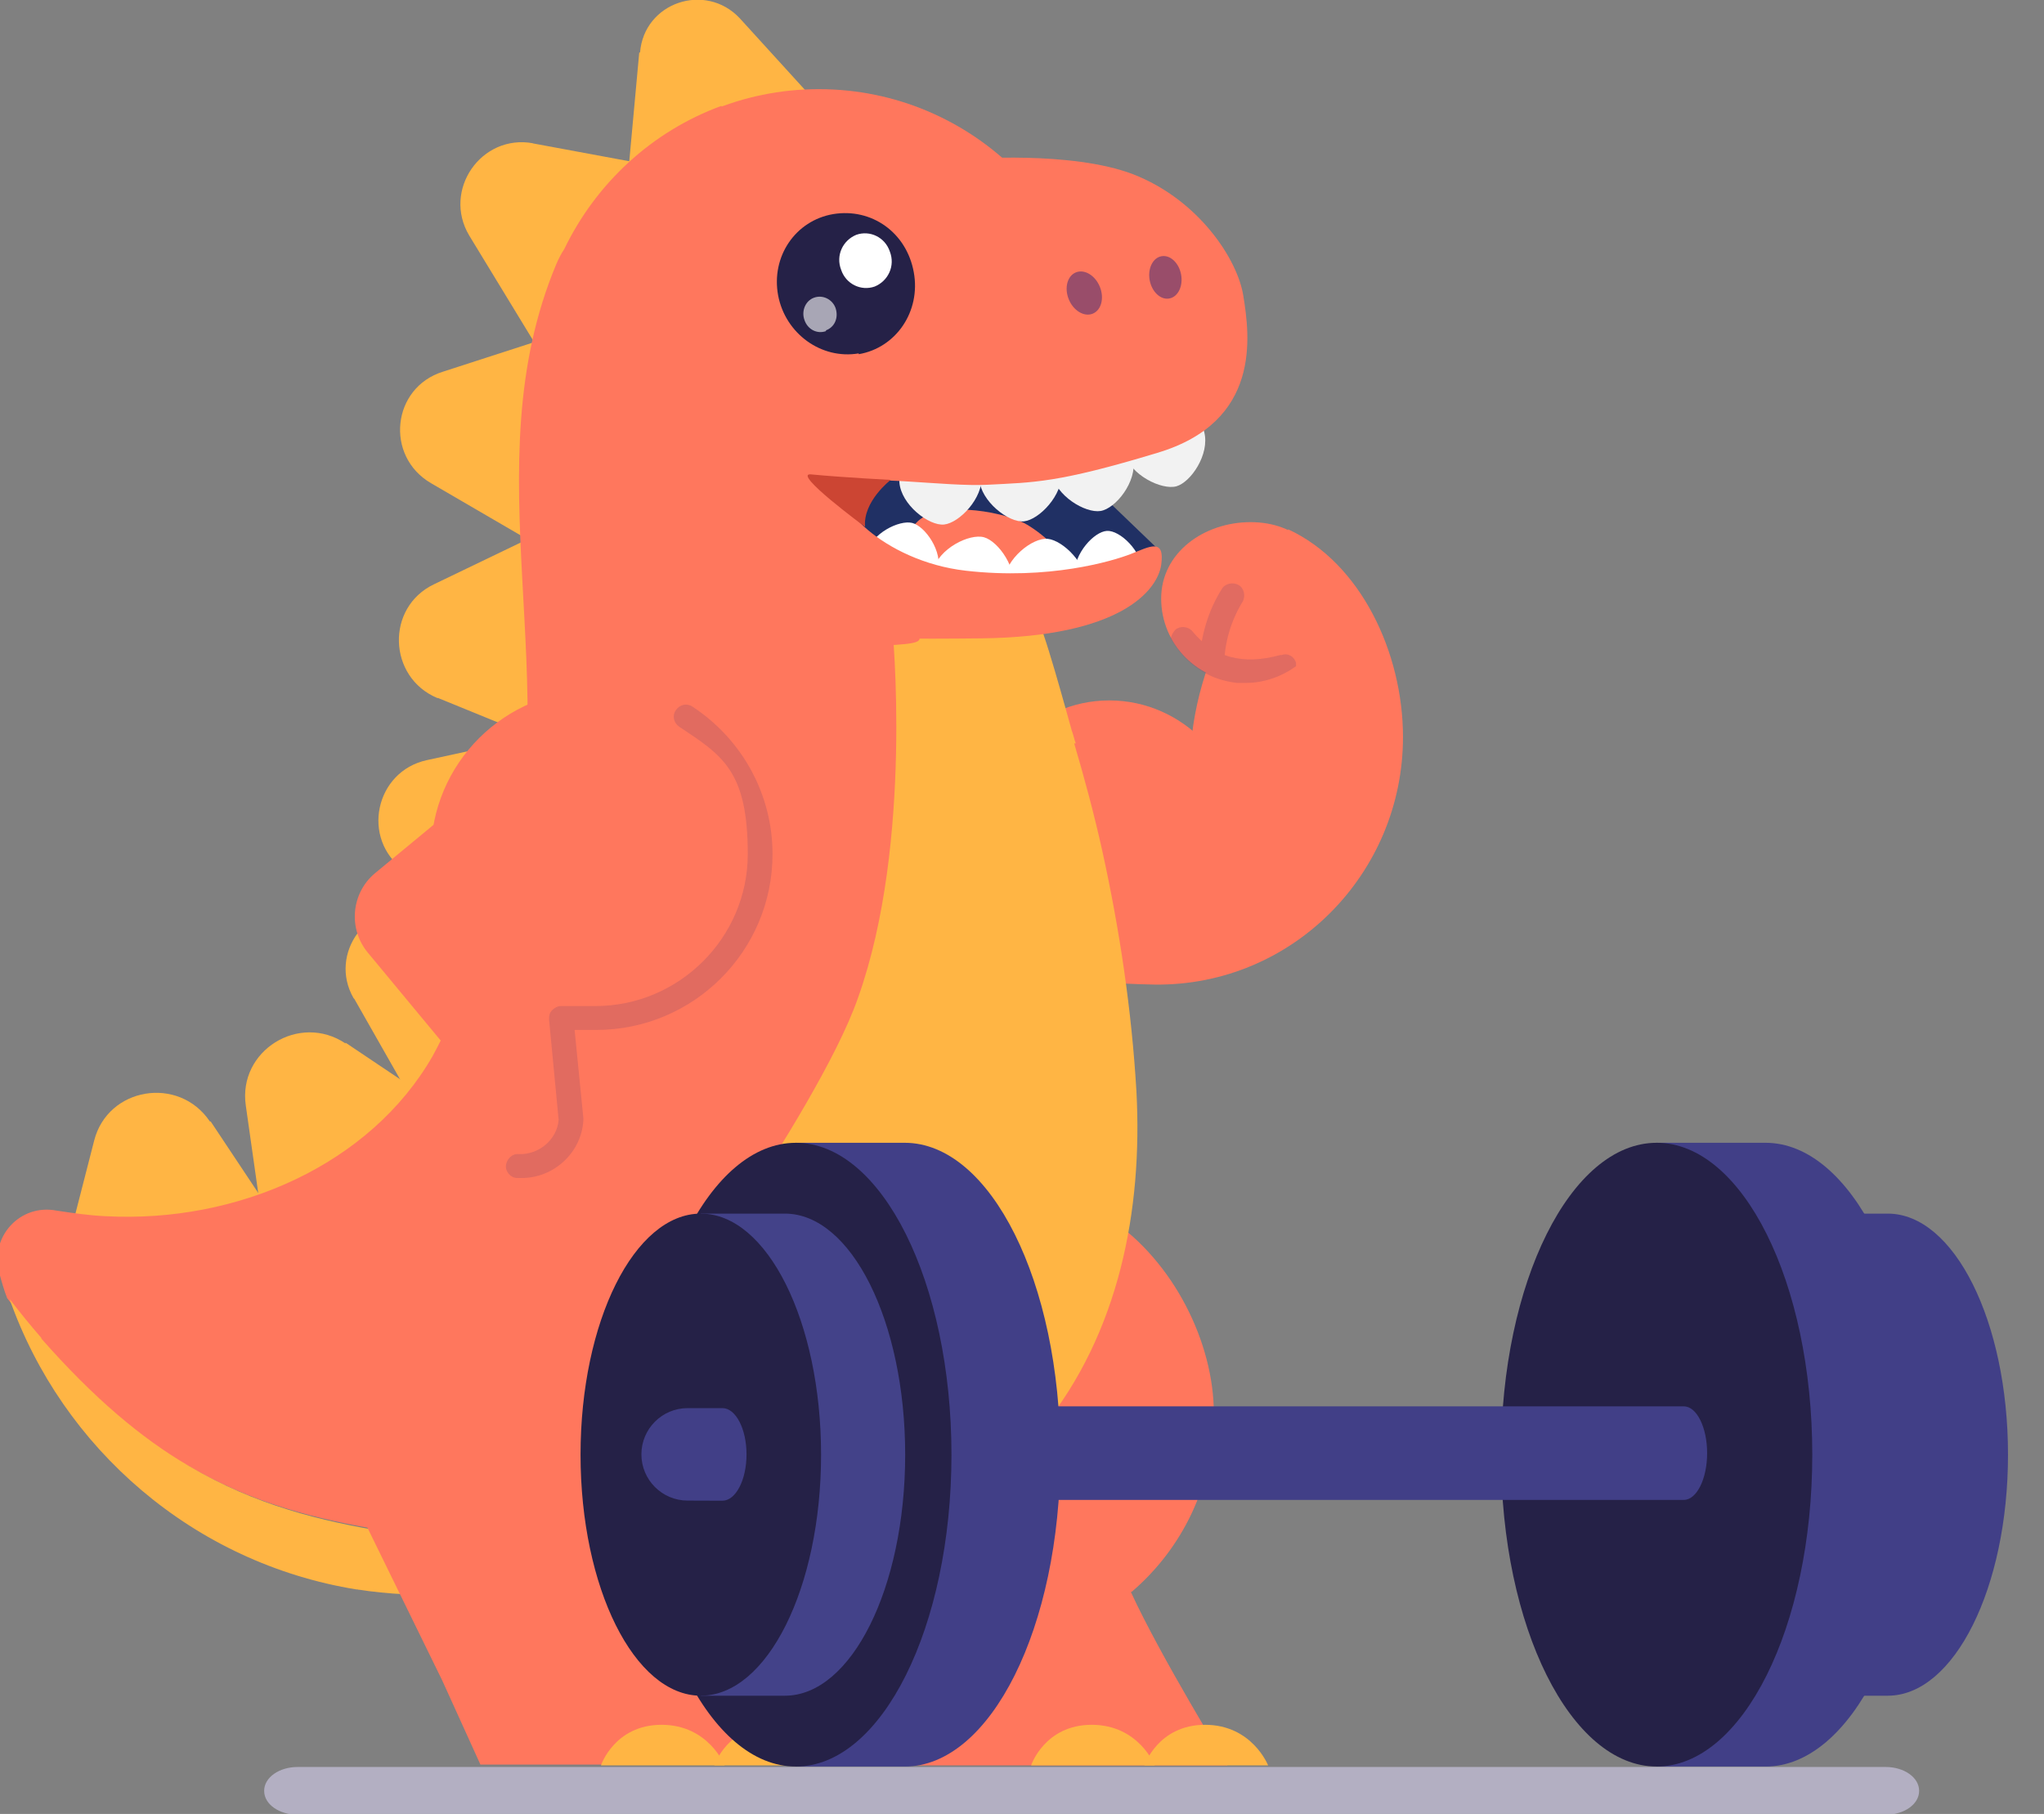 <svg width="169" height="150" viewBox="0 0 169 150" fill="none" xmlns="http://www.w3.org/2000/svg">
<rect x="0" y="0" width="169" height="150" fill="#808080" stroke="none"/>
<g clip-path="url(#clip0_3044_3365)">
<path d="M91.718 81.088C97.84 81.088 102.803 75.902 102.803 69.504C102.803 63.106 97.84 57.92 91.718 57.92C85.596 57.92 80.633 63.106 80.633 69.504C80.633 75.902 85.596 81.088 91.718 81.088Z" fill="#FF775D"/>
<path fill-rule="evenodd" clip-rule="evenodd" d="M96.007 49.495C96.007 53.313 99.108 56.406 102.935 56.406C106.762 56.406 109.863 53.313 109.863 49.495C109.863 45.678 107.224 43.177 103.397 43.177C99.57 43.177 96.007 45.678 96.007 49.495Z" fill="#FF775D"/>
<path fill-rule="evenodd" clip-rule="evenodd" d="M96.271 71.874C96.403 71.874 96.469 71.742 96.535 71.742C98.052 71.742 99.636 70.623 99.108 68.714C96.799 60.618 100.362 50.351 106.498 44.822C106.498 44.822 106.498 43.835 106.498 43.769C112.503 46.533 116 53.971 116 60.948C116 72.268 106.828 81.549 95.479 81.417C88.617 81.285 87.957 80.693 84.658 78.324C88.617 76.283 92.18 73.716 96.271 71.874Z" fill="#FF775D"/>
<g opacity="0.3">
<path d="M100.098 55.682C99.57 55.682 99.108 55.221 99.174 54.629C99.306 52.523 99.9 50.483 101.022 48.706C101.286 48.245 101.945 48.113 102.407 48.376C102.869 48.64 103.001 49.298 102.737 49.759C101.813 51.272 101.286 52.984 101.22 54.761C101.22 55.287 100.758 55.682 100.23 55.682H100.098Z" fill="#994D6A"/>
<path fill-rule="evenodd" clip-rule="evenodd" d="M105.838 54.169C102.737 55.024 100.362 54.366 98.58 52.194C98.25 51.799 97.591 51.733 97.195 52.062C96.997 52.26 96.865 52.523 96.799 52.786C97.392 53.839 98.184 54.761 99.24 55.419C100.164 56.011 101.154 56.34 102.275 56.472C102.473 56.472 102.737 56.472 103.001 56.472C104.519 56.472 105.97 55.946 107.158 55.09C107.158 55.024 107.158 54.958 107.158 54.827C107.026 54.3 106.498 53.971 105.97 54.169H105.838Z" fill="#994D6A"/>
</g>
<path opacity="0.6" fill-rule="evenodd" clip-rule="evenodd" d="M155.904 146.116C157.422 146.116 158.676 146.972 158.676 148.091C158.676 149.21 157.422 150.065 155.904 150.065H24.612C23.095 150.065 21.841 149.21 21.841 148.091C21.841 146.972 23.095 146.116 24.612 146.116H155.904Z" fill="#D5CFEE"/>
<path fill-rule="evenodd" clip-rule="evenodd" d="M93.565 131.637C97.722 128.083 100.362 122.817 100.362 116.894C100.362 110.97 96.997 104.322 91.85 100.834C91.652 102.085 91.454 103.335 91.124 104.586C91.124 104.783 90.992 105.046 90.926 105.244C89.672 109.983 87.363 114.393 84.328 118.078C80.171 123.146 74.628 127.03 68.228 129.136C67.766 129.268 67.37 129.399 66.908 129.531C66.908 129.531 66.908 129.531 66.974 129.597C66.578 129.597 66.182 129.728 65.984 129.992C66.248 130.65 74.628 145.985 74.628 145.985H101.484C101.484 145.985 95.941 136.968 93.499 131.637H93.565Z" fill="#FF775D"/>
<path d="M94.621 145.985C94.621 145.985 95.743 142.628 99.636 142.628C103.529 142.628 104.849 145.985 104.849 145.985H94.621Z" fill="#FFB544"/>
<path d="M85.251 145.985C85.251 145.985 86.373 142.628 90.266 142.628C94.159 142.628 95.479 145.985 95.479 145.985H85.251Z" fill="#FFB544"/>
<path d="M28.571 86.288C24.744 83.721 19.663 86.88 20.323 91.421L21.577 100.241L36.027 91.224L28.571 86.222V86.288Z" fill="#FFB544"/>
<path d="M52.853 4.344L51.731 16.586L70.933 12.242L61.167 1.514C58.33 -1.514 53.249 0.197 52.919 4.344H52.853Z" fill="#FFB544"/>
<path d="M17.354 92.738C14.78 88.921 8.908 89.908 7.786 94.318L5.675 102.545L22.105 99.781L17.42 92.738H17.354Z" fill="#FFB544"/>
<path d="M44.077 11.848C39.788 11.058 36.555 15.731 38.799 19.482L44.209 28.368L54.305 13.756L44.011 11.848H44.077Z" fill="#FFB544"/>
<path d="M35.631 39.952L44.671 45.217L46.585 27.512L36.621 30.737C32.398 32.054 31.804 37.714 35.631 39.952Z" fill="#FFB544"/>
<path d="M36.225 57.722L46.057 61.737L45.463 43.703L35.895 48.31C31.87 50.219 32.068 56.011 36.159 57.722H36.225Z" fill="#FFB544"/>
<path d="M33.454 72.005L41.966 78.126L45.595 60.619L35.301 62.856C31.012 63.778 29.825 69.373 33.388 71.939L33.454 72.005Z" fill="#FFB544"/>
<path d="M29.297 82.602L34.312 91.421L44.539 77.468L34.576 75.296C30.419 74.374 27.119 78.85 29.231 82.536L29.297 82.602Z" fill="#FFB544"/>
<path d="M68.425 85.893C61.827 105.77 47.706 121.961 29.561 131.439C30.814 131.636 32.134 131.768 33.454 131.834L42.956 132.36C63.213 133.413 80.501 117.88 81.556 97.74L82.084 87.801C82.084 87.406 82.216 87.011 82.414 86.682L68.425 85.958V85.893Z" fill="#FFB544"/>
<path d="M88.947 61.474C88.815 61.145 88.749 60.75 88.617 60.421C88.353 59.5 86.109 51.206 85.713 51.206C85.713 51.206 76.871 51.865 76.805 51.865C76.41 51.865 74.43 52.325 74.034 52.391C63.939 54.695 67.7 66.608 66.776 77.336C66.446 81.351 65.456 83.918 64.136 89.118C63.939 89.908 59.518 98.201 60.178 98.53C67.238 101.492 72.846 108.403 72.846 116.498C72.846 124.594 71.065 125.713 68.162 129.135C74.562 127.029 82.084 123.146 86.175 118.078C92.51 110.246 94.489 100.11 93.961 90.237C93.565 83.523 92.576 76.876 91.124 70.294C90.464 67.332 89.672 64.37 88.815 61.474H88.947Z" fill="#FFB544"/>
<path fill-rule="evenodd" clip-rule="evenodd" d="M74.1 52.128L69.547 51.931C69.547 51.47 69.547 51.207 69.547 51.207L68.492 51.865H66.446C66.38 51.602 66.314 51.404 66.248 51.141C65.192 46.205 61.431 42.321 60.903 37.319C60.309 32.119 60.111 26.92 59.914 21.654C59.848 19.087 59.848 16.52 59.782 13.888C59.782 12.44 60.178 10.202 59.65 8.754C53.909 10.86 49.29 15.138 46.651 20.601C46.387 20.996 46.189 21.391 45.991 21.852C38.931 38.701 46.981 56.67 41.702 74.572C41.702 74.572 37.479 84.248 35.763 87.341C30.617 96.292 19.663 101.163 8.71 100.57C7.324 100.505 6.005 100.307 4.685 100.11C1.65 99.517 -0.858 102.282 -0.066 105.244C0.132 105.968 0.33 106.692 0.594 107.35C1.452 108.469 2.309 109.522 3.167 110.509C3.167 110.509 3.167 110.575 3.233 110.641L11.547 120.777L15.374 121.106C20.851 124.331 26.196 125.647 31.804 126.569C33.256 126.832 34.708 127.029 36.159 127.227C37.083 127.359 38.073 127.49 39.063 127.688H39.327L50.346 129.465L56.416 124.133L64.532 116.959L63.279 116.301L68.755 111.496L69.943 106.363C69.283 105.244 68.492 104.191 67.568 103.203C67.436 103.072 67.304 102.94 67.238 102.808C67.04 102.611 66.842 102.413 66.644 102.216C66.512 102.084 66.314 101.887 66.182 101.755C65.984 101.558 65.786 101.426 65.588 101.229C65.39 101.097 65.192 100.9 64.994 100.768C64.796 100.636 64.598 100.505 64.4 100.373C64.203 100.241 63.939 100.044 63.741 99.912C63.543 99.781 63.411 99.649 63.213 99.583C62.949 99.452 62.685 99.254 62.421 99.123C62.289 99.057 62.157 98.925 61.959 98.859C64.269 95.305 69.217 87.473 70.933 82.536C75.552 69.636 73.77 51.799 73.77 51.799L74.1 52.128Z" fill="#FF775D"/>
<path d="M53.447 135.981C64.234 135.981 72.978 127.259 72.978 116.499C72.978 105.739 64.234 97.017 53.447 97.017C42.66 97.017 33.916 105.739 33.916 116.499C33.916 127.259 42.66 135.981 53.447 135.981Z" fill="#FF775D"/>
<path d="M39.327 127.819C38.337 127.687 37.413 127.49 36.423 127.358C34.972 127.161 33.52 126.897 32.068 126.7C26.46 125.778 21.115 124.462 15.638 121.237C11.679 118.933 7.72 115.577 3.431 110.706C3.431 110.706 3.431 110.64 3.365 110.574C2.507 109.587 1.65 108.534 0.792 107.415C5.147 119.789 16.034 129.267 29.495 131.439L33.916 131.044L41.702 130.386L50.544 129.596L39.525 127.819H39.261H39.327Z" fill="#FFB544"/>
<path fill-rule="evenodd" clip-rule="evenodd" d="M67.04 145.919C67.04 145.919 60.639 135.059 58.858 131.044C58.528 130.386 58.33 129.86 58.99 129.201C66.512 121.632 64.994 107.745 53.513 102.545C52.721 106.099 51.995 109.587 51.138 113.142C50.016 118.012 47.904 122.027 44.869 125.121C39.327 121.237 36.093 117.946 28.043 116.63C27.713 117.486 27.317 118.407 26.922 119.263L36.555 138.942L39.722 145.919H63.741H66.974H67.04Z" fill="#FF775D"/>
<path d="M59.056 145.985C59.056 145.985 60.178 142.628 64.071 142.628C67.964 142.628 69.283 145.985 69.283 145.985H59.056Z" fill="#FFB544"/>
<path d="M49.686 145.985C49.686 145.985 50.808 142.628 54.701 142.628C58.594 142.628 59.914 145.985 59.914 145.985H49.686Z" fill="#FFB544"/>
<path fill-rule="evenodd" clip-rule="evenodd" d="M90.398 34.555C90.662 33.172 90.794 31.79 90.794 30.408C90.794 17.705 80.435 7.372 67.7 7.372C54.965 7.372 44.605 17.705 44.605 30.408C44.605 43.111 54.965 53.444 67.7 53.444C80.435 53.444 73.968 52.786 76.74 51.602C79.115 44.625 84.79 39.359 90.398 34.555Z" fill="#FF775D"/>
<path fill-rule="evenodd" clip-rule="evenodd" d="M86.571 36.069L90.134 40.018L95.545 45.217L88.287 50.285L71.197 48.903L66.05 44.822L67.304 36.529L76.278 33.897L86.571 36.069Z" fill="#203064"/>
<path d="M88.749 47.587C88.089 47.587 87.495 47.587 86.835 47.587C86.835 47.587 86.703 47.587 86.637 47.587C83.47 47.455 81.688 46.665 78.785 45.678C78.587 45.678 77.333 46.665 77.135 46.599L75.948 44.296C75.948 44.296 75.816 44.164 75.75 44.098L75.42 43.769C75.42 43.769 75.42 43.638 75.42 43.572L75.75 43.243C77.399 41.4 82.546 42.19 84.658 43.243C86.043 43.967 88.353 45.941 88.617 47.521L88.749 47.587Z" fill="#FF775D"/>
<path fill-rule="evenodd" clip-rule="evenodd" d="M71.659 45.744C72.055 44.098 74.364 42.979 75.42 43.242C76.476 43.506 77.993 45.612 77.531 47.257C77.069 48.903 74.892 49.693 73.836 49.429C72.781 49.166 71.197 47.389 71.659 45.744Z" fill="white"/>
<path fill-rule="evenodd" clip-rule="evenodd" d="M77.135 47.192C77.597 45.349 80.171 44.099 81.358 44.428C82.546 44.757 84.196 47.06 83.734 48.903C83.272 50.746 80.765 51.668 79.577 51.339C78.389 51.009 76.674 49.035 77.135 47.192Z" fill="white"/>
<path fill-rule="evenodd" clip-rule="evenodd" d="M83.008 48.047C83.14 46.205 85.383 44.428 86.637 44.559C87.891 44.691 89.936 46.665 89.804 48.508C89.672 50.351 87.429 51.733 86.175 51.667C84.921 51.602 82.876 49.89 83.008 48.047Z" fill="white"/>
<path fill-rule="evenodd" clip-rule="evenodd" d="M88.815 47.521C88.815 45.744 90.464 43.967 91.52 43.901C92.576 43.835 94.423 45.546 94.489 47.323C94.489 49.1 92.774 50.548 91.718 50.614C90.662 50.68 88.815 49.298 88.749 47.521H88.815Z" fill="white"/>
<path fill-rule="evenodd" clip-rule="evenodd" d="M81.16 39.359C81.292 41.202 79.313 43.243 78.059 43.374C76.805 43.506 74.496 41.729 74.364 39.886C74.232 38.043 76.278 36.332 77.531 36.266C78.785 36.2 81.028 37.517 81.16 39.425V39.359Z" fill="#F2F2F2"/>
<path fill-rule="evenodd" clip-rule="evenodd" d="M87.759 39.096C87.891 40.939 85.911 42.979 84.658 43.111C83.404 43.242 81.094 41.465 80.962 39.622C80.831 37.779 82.876 36.068 84.13 36.002C85.383 35.937 87.627 37.253 87.759 39.162V39.096Z" fill="#F2F2F2"/>
<path fill-rule="evenodd" clip-rule="evenodd" d="M93.697 37.977C94.027 39.82 92.246 42.058 90.992 42.255C89.738 42.453 87.297 41.005 86.967 39.162C86.637 37.319 88.485 35.41 89.738 35.213C90.992 35.015 93.368 36.134 93.697 37.977Z" fill="#F2F2F2"/>
<path fill-rule="evenodd" clip-rule="evenodd" d="M99.57 35.739C100.032 37.582 98.448 39.886 97.26 40.215C96.073 40.544 93.433 39.294 92.972 37.451C92.51 35.608 94.159 33.633 95.413 33.304C96.667 32.975 99.108 33.896 99.57 35.739Z" fill="#F2F2F2"/>
<path fill-rule="evenodd" clip-rule="evenodd" d="M79.907 13.164C79.907 13.164 88.551 12.44 93.697 14.414C99.108 16.52 102.341 21.457 102.803 24.485C103.331 27.775 104.321 34.884 95.677 37.451C87.429 39.952 85.449 39.886 81.688 40.084C78.191 40.281 71.263 39.162 70.075 40.084C68.359 41.334 72.978 46.402 79.841 47.192C86.703 47.982 91.982 46.402 93.499 45.81C95.017 45.217 96.337 44.428 96.007 46.731C95.677 48.837 92.642 52.655 81.16 52.786C69.811 52.918 62.751 52.523 62.751 52.523L58.594 26.393L79.907 13.23V13.164Z" fill="#FF775D"/>
<path d="M90.349 25.938C91.058 25.65 91.32 24.652 90.934 23.71C90.549 22.767 89.662 22.237 88.953 22.526C88.245 22.814 87.983 23.812 88.368 24.754C88.754 25.697 89.641 26.227 90.349 25.938Z" fill="#994D6A"/>
<path d="M96.683 24.683C97.4 24.549 97.834 23.659 97.653 22.694C97.472 21.729 96.744 21.056 96.028 21.189C95.311 21.323 94.877 22.214 95.058 23.178C95.239 24.143 95.967 24.817 96.683 24.683Z" fill="#994D6A"/>
<path d="M70.999 29.223C67.898 29.75 64.928 27.578 64.335 24.419C63.741 21.193 65.786 18.232 68.887 17.705C72.055 17.178 74.958 19.219 75.552 22.51C76.146 25.735 74.1 28.762 70.999 29.289V29.223Z" fill="#252147"/>
<path d="M72.319 23.695C71.197 24.089 69.943 23.497 69.547 22.312C69.085 21.128 69.679 19.877 70.801 19.416C71.923 19.021 73.176 19.614 73.572 20.799C74.034 21.983 73.44 23.234 72.319 23.695Z" fill="white"/>
<path opacity="0.6" d="M68.293 27.38C67.568 27.644 66.776 27.249 66.512 26.459C66.248 25.735 66.578 24.879 67.304 24.616C68.03 24.353 68.821 24.748 69.085 25.472C69.349 26.262 69.019 27.051 68.293 27.315V27.38Z" fill="white"/>
<path fill-rule="evenodd" clip-rule="evenodd" d="M73.638 39.688C73.638 39.688 71.329 41.465 71.527 43.572C71.527 43.572 65.456 39.096 67.04 39.227C69.811 39.491 73.704 39.688 73.704 39.688H73.638Z" fill="#CC4533"/>
<path fill-rule="evenodd" clip-rule="evenodd" d="M65.192 72.466C66.842 74.44 66.578 77.402 64.598 79.048L48.036 92.738C46.057 94.383 43.088 94.12 41.438 92.08L30.419 78.784C28.769 76.81 29.033 73.848 31.012 72.203L47.575 58.512C49.554 56.867 52.523 57.13 54.173 59.105L65.192 72.4V72.466Z" fill="#FF775D"/>
<path fill-rule="evenodd" clip-rule="evenodd" d="M47.641 85.696L47.245 92.607C47.113 94.845 45.199 96.556 42.89 96.424C40.58 96.293 38.931 94.384 39.063 92.08L39.459 85.169C39.59 82.931 41.504 81.22 43.813 81.352C46.057 81.484 47.773 83.392 47.641 85.696Z" fill="#FF775D"/>
<path d="M49.224 84.182C56.731 84.182 62.817 78.111 62.817 70.623C62.817 63.135 56.731 57.065 49.224 57.065C41.717 57.065 35.631 63.135 35.631 70.623C35.631 78.111 41.717 84.182 49.224 84.182Z" fill="#FF775D"/>
<path opacity="0.3" d="M43.088 97.411C42.956 97.411 42.89 97.411 42.758 97.411C42.23 97.411 41.768 96.884 41.834 96.358C41.9 95.831 42.362 95.371 42.89 95.436C44.539 95.502 46.057 94.252 46.189 92.606L45.397 84.313C45.397 84.05 45.397 83.787 45.661 83.523C45.859 83.326 46.123 83.194 46.387 83.194H49.224C56.153 83.194 61.827 77.534 61.827 70.623C61.827 63.712 59.716 62.461 56.153 60.092C55.691 59.763 55.559 59.17 55.889 58.71C56.218 58.249 56.812 58.117 57.274 58.447C61.365 61.145 63.873 65.686 63.873 70.623C63.873 78.653 57.34 85.169 49.29 85.169H47.509L48.234 92.475V92.606C48.102 95.305 45.793 97.411 43.154 97.411H43.088Z" fill="#994D6A"/>
<path d="M156.081 100.357H149.127V140.223H156.081C161.573 140.223 166.024 131.299 166.024 120.29C166.024 109.282 161.573 100.357 156.081 100.357Z" fill="#413F87"/>
<path d="M145.973 94.5H136.975V146.081H145.973C153.078 146.081 158.838 134.534 158.838 120.29C158.838 106.047 153.078 94.5 145.973 94.5Z" fill="#413F87"/>
<path d="M136.975 146.079C144.081 146.079 149.841 134.532 149.841 120.289C149.841 106.046 144.081 94.5 136.975 94.5C129.87 94.5 124.11 106.046 124.11 120.289C124.11 134.532 129.87 146.079 136.975 146.079Z" fill="#252147"/>
<path d="M141.147 120.163C141.147 122.299 140.283 124.031 139.217 124.031H84.39V116.294H139.217C140.283 116.294 141.147 118.026 141.147 120.163Z" fill="#413F87"/>
<path d="M74.8 94.5H65.803V146.081H74.8C81.906 146.081 87.666 134.534 87.666 120.29C87.666 106.047 81.906 94.5 74.8 94.5Z" fill="#413F87"/>
<path d="M65.803 146.08C72.908 146.08 78.668 134.533 78.668 120.29C78.668 106.047 72.908 94.501 65.803 94.501C58.698 94.501 52.938 106.047 52.938 120.29C52.938 134.533 58.698 146.08 65.803 146.08Z" fill="#252147"/>
<path d="M64.897 100.357H57.944V140.223H64.897C70.389 140.223 74.841 131.299 74.841 120.29C74.841 109.282 70.389 100.357 64.897 100.357Z" fill="#434289"/>
<path d="M57.944 140.222C63.435 140.222 67.887 131.298 67.887 120.29C67.887 109.281 63.435 100.357 57.944 100.357C52.452 100.357 48 109.281 48 120.29C48 131.298 52.452 140.222 57.944 140.222Z" fill="#252147"/>
<path d="M61.723 120.269C61.723 122.383 60.831 124.097 59.73 124.097C59.54 124.097 58.242 124.092 56.839 124.087C54.735 124.079 53.032 122.37 53.032 120.264C53.032 118.153 54.743 116.441 56.853 116.441H59.73C60.83 116.441 61.723 118.155 61.723 120.269Z" fill="#413F87"/>
</g>
<defs>
<clipPath id="clip0_3044_3365">
<rect width="169" height="150" fill="white"/>
</clipPath>
</defs>
</svg>
